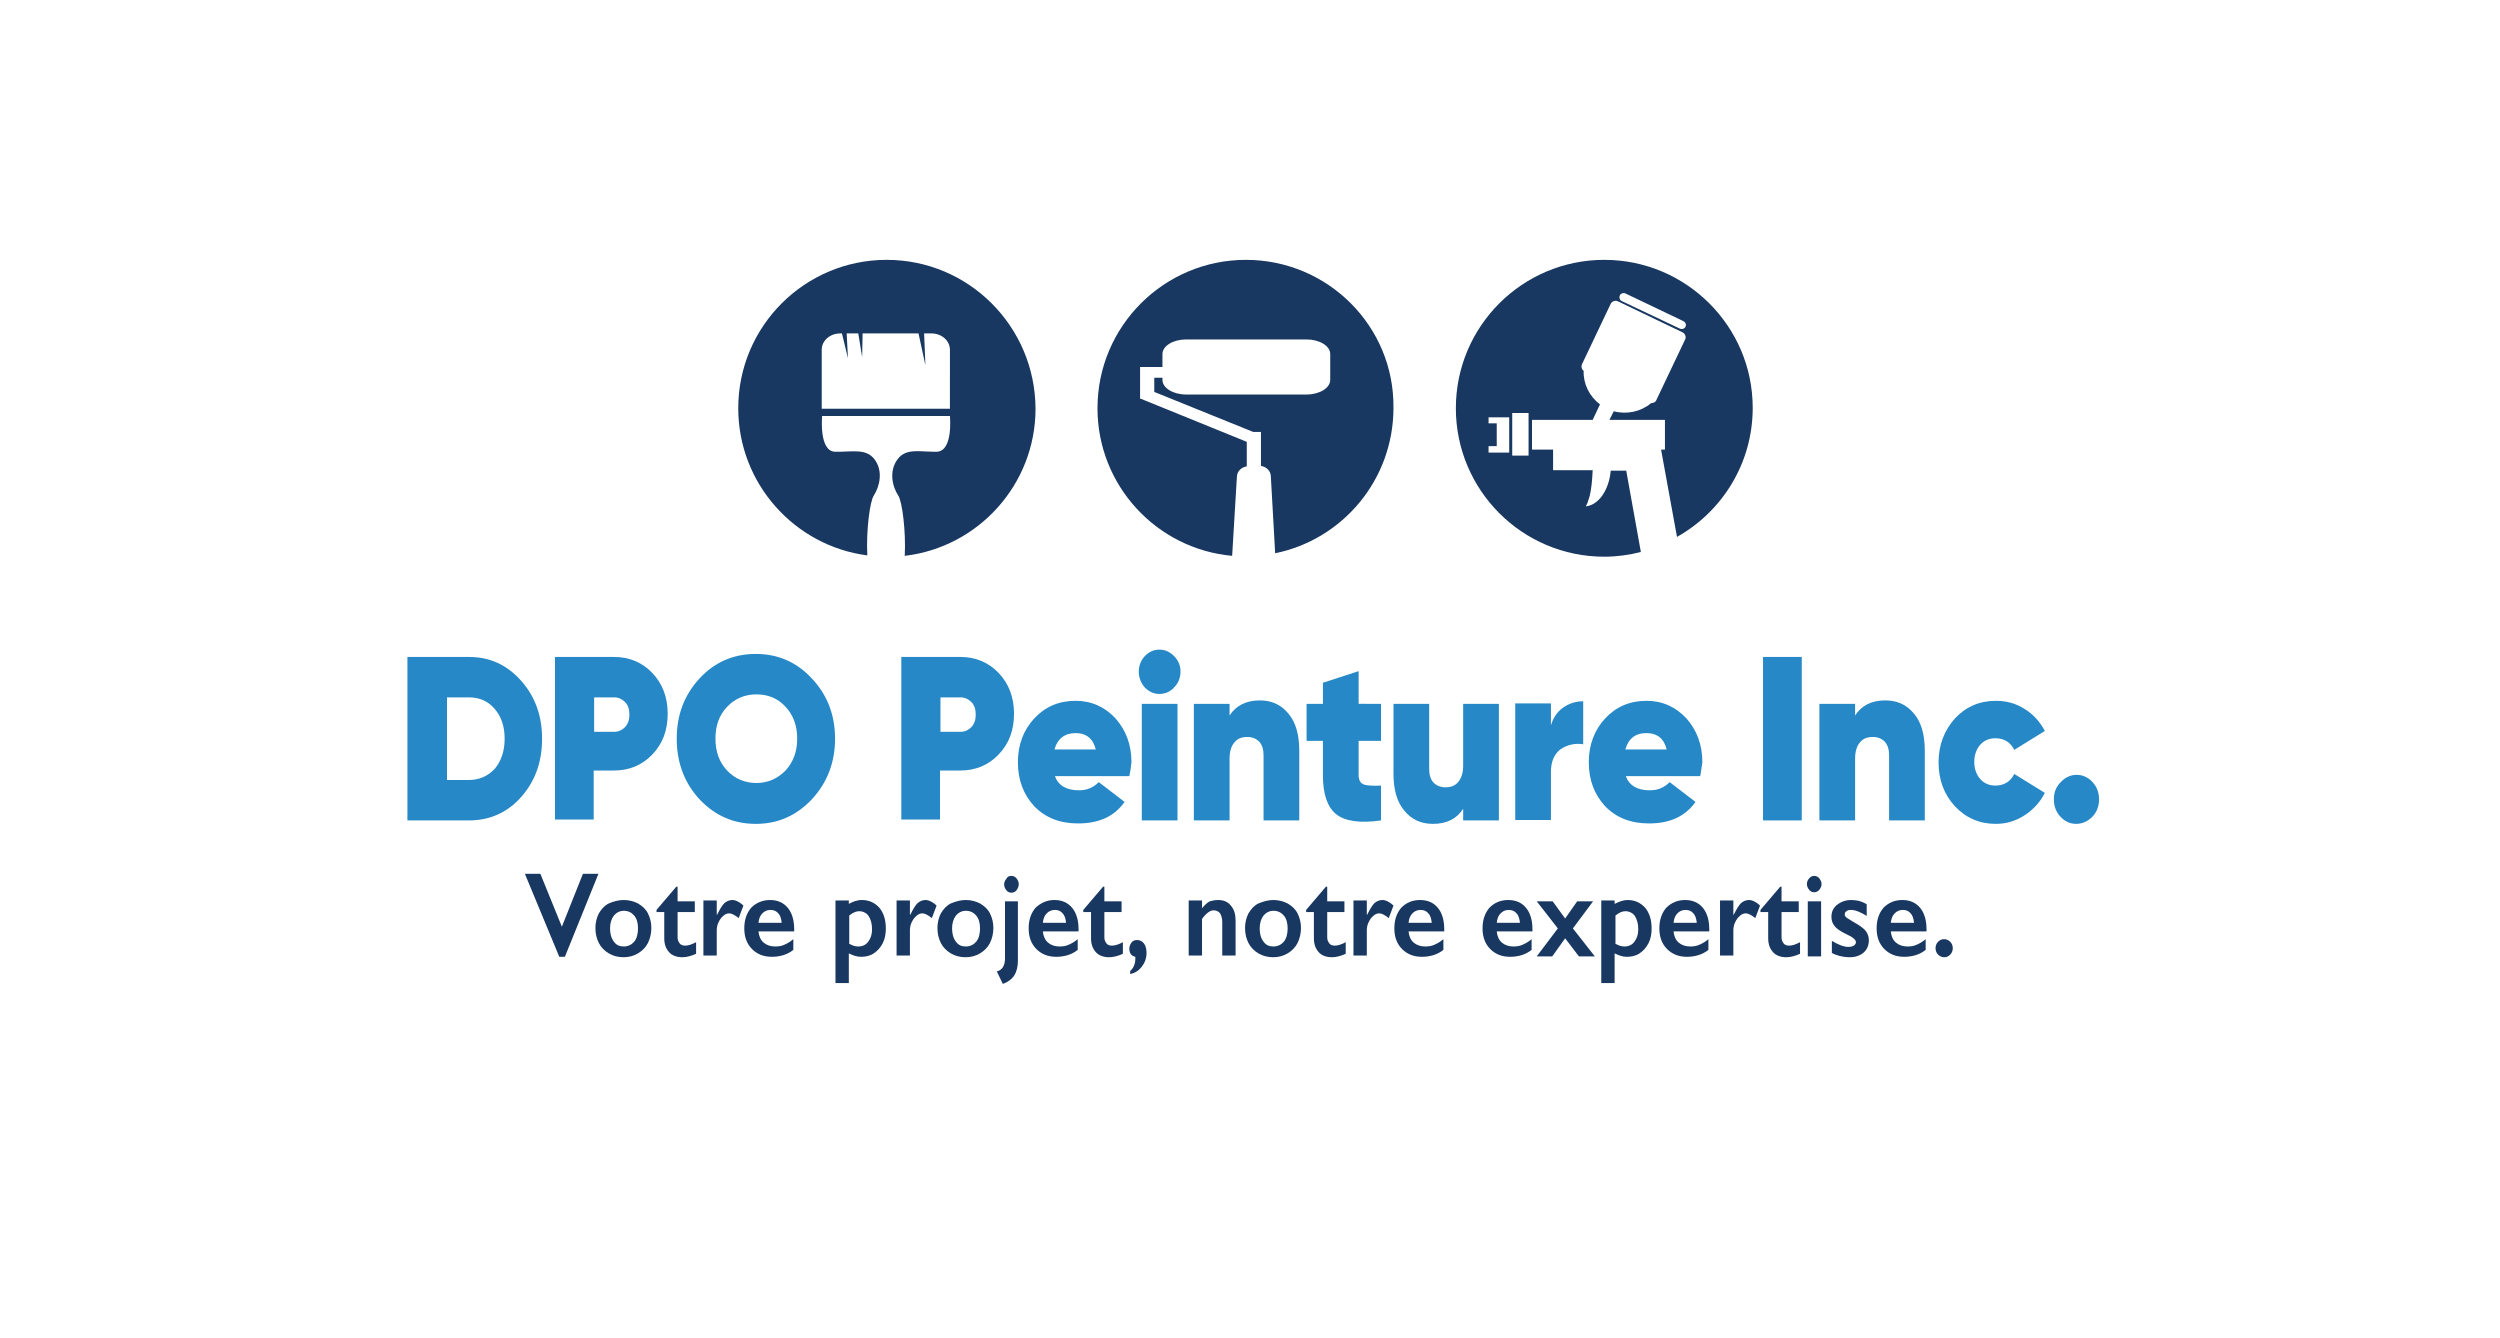 <?xml version="1.0" encoding="utf-8"?>
<!-- Generator: Adobe Illustrator 24.2.3, SVG Export Plug-In . SVG Version: 6.00 Build 0)  -->
<svg version="1.1" id="Isolation_Mode" xmlns="http://www.w3.org/2000/svg" xmlns:xlink="http://www.w3.org/1999/xlink" x="0px"
	 y="0px" viewBox="0 0 581.1 311.1" style="enable-background:new 0 0 581.1 311.1;" xml:space="preserve">
<style type="text/css">
	.st0{fill-rule:evenodd;clip-rule:evenodd;fill:#183761;}
	.st1{fill:#183761;}
	.st2{fill:#2688C6;}
</style>
<g>
	<g>
		<path class="st0" d="M206.1,60.4c-19,0-34.5,15.4-34.5,34.5c0,17.5,13.1,32,30,34.2c-0.3-5.7,0.6-12.6,1.5-13.9
			c1.4-2.2,2.2-5.7,0.2-8.4c-2-2.7-5.4-1.7-9.2-1.8c-3.8-0.1-3-8.3-3-8.3h15.6l14.1,0c0,0,0.8,8.1-3,8.3c-3.8,0.1-7.2-1-9.2,1.8
			c-2,2.7-1.2,6.3,0.2,8.4c0.9,1.3,1.8,8.3,1.5,14c17.1-2,30.4-16.6,30.4-34.2C240.6,75.8,225.1,60.4,206.1,60.4z M220.8,95H191
			V81.3c0-2.1,1.9-3.8,4.3-3.8h0.4l1.4,5.8l-0.3-5.8h2.7l0.9,5.5l0.1-5.5h13l1.6,7.4l-0.3-7.4h1.7c2.4,0,4.3,1.7,4.3,3.8V95z"/>
		<path class="st0" d="M289.6,60.4c-19,0-34.5,15.4-34.5,34.5c0,17.9,13.7,32.7,31.3,34.3l1.1-18.3c0-1.3,1-2.3,2.3-2.5v-5.7
			l-24.6-10H265v-7.4h2.2h1.1h1.9v-3c0-1.9,2.5-3.4,5.5-3.4h28c3,0,5.5,1.5,5.5,3.4v6c0,1.9-2.5,3.4-5.5,3.4h-28
			c-3,0-5.5-1.5-5.5-3.4v-0.5h-1.9v3.3l23,9.3h1.8v7.9c1.3,0.2,2.3,1.2,2.3,2.5l1,17.8c15.7-3.2,27.5-17.1,27.5-33.8
			C324.1,75.8,308.6,60.4,289.6,60.4z"/>
		<path class="st0" d="M372.9,60.4c-19,0-34.5,15.4-34.5,34.5c0,19,15.4,34.5,34.5,34.5c2.9,0,5.8-0.4,8.5-1.1l-3.4-18.9h-3.6
			c-0.4,4.5-2.8,8-5.8,8.3c0.3-0.5,0.6-1.3,0.9-2.4c0.4-1.6,0.6-3.7,0.7-6h-9.2v-4.8h-4.9v-6.9h14.1l1.7-3.6
			c-2.5-1.9-3.9-4.8-3.8-7.8c-0.5-0.4-0.6-1-0.4-1.5l6.7-14.1c0.3-0.6,1.1-0.9,1.8-0.5l14.8,7.1c0.7,0.3,1,1.1,0.7,1.7l-6.7,14.1
			c-0.2,0.5-0.7,0.7-1.2,0.7c-2.4,2-5.6,2.7-8.7,1.9l-1,2H387v6.9h-0.9l3.7,20.3c10.5-5.9,17.6-17.1,17.6-30
			C407.4,75.8,391.9,60.4,372.9,60.4z M350.8,97v1.4v5.3v1.1v0.4h-4.8v-1.5h1.9v-5.3h-1.9V97L350.8,97L350.8,97z M355.3,105.9h-3.8
			v-9.9h3.8V105.9z M391.8,75.9c-0.2,0.5-0.8,0.7-1.3,0.5L377,70c-0.5-0.2-0.7-0.8-0.5-1.3c0.2-0.5,0.8-0.7,1.3-0.5l13.4,6.4
			C391.8,74.9,392,75.4,391.8,75.9z"/>
	</g>
	<g>
		<path class="st1" d="M125.6,203.1l5,12.3l4.9-12.3h3.6l-7.8,19.3H130l-8-19.3H125.6z"/>
		<path class="st1" d="M145,209.2c1.2,0,2.3,0.3,3.3,0.8c1,0.6,1.8,1.3,2.3,2.3c0.5,1,0.8,2.1,0.8,3.4c0,1.3-0.3,2.5-0.8,3.5
			c-0.5,1-1.3,1.8-2.3,2.4c-1,0.6-2.1,0.9-3.4,0.9c-1.2,0-2.4-0.3-3.4-0.9c-1-0.6-1.8-1.4-2.3-2.4c-0.5-1-0.8-2.1-0.8-3.5
			c0-1.3,0.3-2.4,0.8-3.4c0.6-1,1.3-1.8,2.3-2.3C142.6,209.5,143.8,209.2,145,209.2z M141.8,215.8c0,1.3,0.3,2.3,0.9,3.1
			c0.6,0.8,1.3,1.1,2.3,1.1c1,0,1.8-0.4,2.4-1.1c0.6-0.7,0.9-1.8,0.9-3.1c0-1.3-0.3-2.3-0.9-3c-0.6-0.7-1.4-1.1-2.4-1.1
			c-0.9,0-1.7,0.4-2.3,1.1C142.1,213.6,141.8,214.6,141.8,215.8z"/>
		<path class="st1" d="M157.2,206.1h0.3v3.4h4v2.5h-4v5.9c0,0.6,0.2,1,0.5,1.4c0.3,0.4,0.8,0.5,1.3,0.5c0.7,0,1.6-0.3,2.5-0.8v2.7
			c-1.1,0.5-2.2,0.8-3.2,0.8c-1.3,0-2.4-0.4-3.1-1.2s-1.1-1.8-1.1-3.2V212h-1.8v-0.5L157.2,206.1z"/>
		<path class="st1" d="M170.2,209.2c0.4,0,0.8,0.1,1.2,0.3c0.4,0.2,0.9,0.5,1.4,1l-1.1,2.9c-0.9-0.7-1.6-1.1-2.2-1.1
			c-0.5,0-1,0.2-1.4,0.6c-0.5,0.4-0.8,0.9-1.1,1.5c-0.3,0.6-0.4,1.3-0.4,1.9v5.8h-3.1v-12.8h3.1v3.3h0.1c0.6-1.2,1.1-2.1,1.7-2.7
			C168.9,209.5,169.5,209.2,170.2,209.2z"/>
		<path class="st1" d="M179,209.2c1.7,0,3.1,0.6,4.1,1.8c1,1.2,1.5,2.9,1.5,5v0.5h-8.3c0.1,1.1,0.5,2,1.2,2.6
			c0.7,0.6,1.6,0.9,2.7,0.9c0.7,0,1.5-0.1,2.1-0.4c0.7-0.3,1.4-0.7,2.1-1.3v2.5c-1.4,1.1-3.1,1.6-5,1.6c-1.9,0-3.4-0.6-4.6-1.8
			c-1.2-1.2-1.8-2.8-1.8-4.8c0-1.9,0.5-3.5,1.6-4.8C175.8,209.8,177.3,209.2,179,209.2z M181.7,214.5c-0.1-0.9-0.3-1.7-0.8-2.2
			c-0.4-0.5-1-0.8-1.8-0.8c-0.8,0-1.4,0.3-1.9,0.8c-0.5,0.5-0.8,1.2-0.9,2.2H181.7z"/>
		<path class="st1" d="M200.3,209.2c1.7,0,3,0.6,4.1,1.8c1,1.2,1.5,2.8,1.5,4.8c0,1.3-0.2,2.4-0.7,3.4c-0.5,1-1.2,1.8-2.1,2.4
			c-0.9,0.6-1.9,0.8-3,0.8c-0.9,0-1.8-0.3-2.8-0.8v6.9h-3.1v-19.2h3.1v0.8C198.2,209.6,199.2,209.2,200.3,209.2z M197.3,219.3
			c0.8,0.5,1.5,0.7,2.2,0.7c1,0,1.8-0.4,2.3-1.1c0.6-0.8,0.9-1.7,0.9-2.9c0-1.3-0.3-2.3-0.8-3.1c-0.5-0.7-1.3-1.1-2.2-1.1
			c-0.4,0-0.7,0.1-1,0.2c-0.3,0.1-0.8,0.4-1.3,0.8V219.3z"/>
		<path class="st1" d="M215.1,209.2c0.4,0,0.8,0.1,1.2,0.3c0.4,0.2,0.9,0.5,1.4,1l-1.1,2.9c-0.9-0.7-1.6-1.1-2.2-1.1
			c-0.5,0-1,0.2-1.4,0.6c-0.5,0.4-0.8,0.9-1.1,1.5c-0.3,0.6-0.4,1.3-0.4,1.9v5.8h-3.1v-12.8h3.1v3.3h0.1c0.6-1.2,1.1-2.1,1.7-2.7
			C213.8,209.5,214.4,209.2,215.1,209.2z"/>
		<path class="st1" d="M224.5,209.2c1.2,0,2.3,0.3,3.3,0.8c1,0.6,1.8,1.3,2.3,2.3c0.5,1,0.8,2.1,0.8,3.4c0,1.3-0.3,2.5-0.8,3.5
			c-0.5,1-1.3,1.8-2.3,2.4c-1,0.6-2.1,0.9-3.4,0.9c-1.2,0-2.4-0.3-3.4-0.9c-1-0.6-1.8-1.4-2.3-2.4c-0.5-1-0.8-2.1-0.8-3.5
			c0-1.3,0.3-2.4,0.8-3.4c0.6-1,1.3-1.8,2.3-2.3C222.2,209.5,223.3,209.2,224.5,209.2z M221.3,215.8c0,1.3,0.3,2.3,0.9,3.1
			c0.6,0.8,1.3,1.1,2.3,1.1c1,0,1.8-0.4,2.4-1.1c0.6-0.7,0.9-1.8,0.9-3.1c0-1.3-0.3-2.3-0.9-3s-1.4-1.1-2.4-1.1
			c-0.9,0-1.7,0.4-2.3,1.1C221.6,213.6,221.3,214.6,221.3,215.8z"/>
		<path class="st1" d="M236.6,209.5v13.8c0,1.4-0.3,2.6-0.9,3.5c-0.6,0.9-1.5,1.5-2.6,1.9l-1.4-2.9c1.2-0.3,1.9-1.3,1.9-3v-13.3
			H236.6z M235.1,203.6c0.5,0,0.9,0.2,1.2,0.6c0.3,0.4,0.5,0.8,0.5,1.3c0,0.5-0.2,1-0.5,1.4c-0.3,0.4-0.7,0.6-1.2,0.6
			s-0.9-0.2-1.2-0.6c-0.3-0.4-0.5-0.8-0.5-1.3c0-0.5,0.2-1,0.5-1.3C234.2,203.7,234.6,203.6,235.1,203.6z"/>
		<path class="st1" d="M245.1,209.2c1.7,0,3.1,0.6,4.1,1.8c1,1.2,1.5,2.9,1.5,5v0.5h-8.3c0.1,1.1,0.5,2,1.2,2.6
			c0.7,0.6,1.6,0.9,2.7,0.9c0.7,0,1.5-0.1,2.1-0.4c0.7-0.3,1.4-0.7,2.1-1.3v2.5c-1.4,1.1-3.1,1.6-5,1.6c-1.9,0-3.4-0.6-4.6-1.8
			c-1.2-1.2-1.8-2.8-1.8-4.8c0-1.9,0.5-3.5,1.6-4.8C242,209.8,243.4,209.2,245.1,209.2z M247.8,214.5c-0.1-0.9-0.3-1.7-0.8-2.2
			c-0.4-0.5-1-0.8-1.8-0.8c-0.8,0-1.4,0.3-1.9,0.8c-0.5,0.5-0.8,1.2-0.9,2.2H247.8z"/>
		<path class="st1" d="M256.4,206.1h0.3v3.4h4v2.5h-4v5.9c0,0.6,0.2,1,0.5,1.4c0.3,0.4,0.8,0.5,1.3,0.5c0.7,0,1.6-0.3,2.5-0.8v2.7
			c-1.1,0.5-2.2,0.8-3.2,0.8c-1.3,0-2.4-0.4-3.1-1.2s-1.1-1.8-1.1-3.2V212h-1.8v-0.5L256.4,206.1z"/>
		<path class="st1" d="M264.3,218.5c0.7,0,1.2,0.3,1.6,0.8c0.4,0.5,0.6,1.3,0.6,2.2c0,1.2-0.4,2.3-1.1,3.2c-0.7,0.9-1.6,1.5-2.7,1.7
			v-0.7c0.8-0.7,1.2-1.7,1.2-2.9v-0.2l0-0.2c-0.9-0.2-1.4-0.8-1.4-1.9c0-0.5,0.2-1,0.5-1.4C263.3,218.7,263.7,218.5,264.3,218.5z"/>
		<path class="st1" d="M283.1,209.2c1.3,0,2.3,0.4,3,1.3c0.8,0.9,1.1,2.1,1.1,3.5v8.1h-3.1v-7.8c0-0.8-0.2-1.5-0.5-2
			c-0.4-0.5-0.9-0.7-1.5-0.7c-0.5,0-0.9,0.2-1.3,0.5c-0.4,0.3-0.9,0.8-1.4,1.5v8.5h-3.1v-12.8h3.1v1.8c0.6-0.7,1.2-1.3,1.8-1.6
			C281.7,209.4,282.3,209.2,283.1,209.2z"/>
		<path class="st1" d="M296,209.2c1.2,0,2.3,0.3,3.3,0.8c1,0.6,1.8,1.3,2.3,2.3c0.5,1,0.8,2.1,0.8,3.4c0,1.3-0.3,2.5-0.8,3.5
			c-0.5,1-1.3,1.8-2.3,2.4c-1,0.6-2.1,0.9-3.4,0.9c-1.2,0-2.4-0.3-3.4-0.9c-1-0.6-1.8-1.4-2.3-2.4c-0.5-1-0.8-2.1-0.8-3.5
			c0-1.3,0.3-2.4,0.8-3.4c0.6-1,1.3-1.8,2.3-2.3C293.7,209.5,294.8,209.2,296,209.2z M292.8,215.8c0,1.3,0.3,2.3,0.9,3.1
			c0.6,0.8,1.3,1.1,2.3,1.1c1,0,1.8-0.4,2.4-1.1c0.6-0.7,0.9-1.8,0.9-3.1c0-1.3-0.3-2.3-0.9-3s-1.4-1.1-2.4-1.1
			c-0.9,0-1.7,0.4-2.3,1.1C293.1,213.6,292.8,214.6,292.8,215.8z"/>
		<path class="st1" d="M308.2,206.1h0.3v3.4h4v2.5h-4v5.9c0,0.6,0.2,1,0.5,1.4c0.3,0.4,0.8,0.5,1.3,0.5c0.7,0,1.6-0.3,2.5-0.8v2.7
			c-1.1,0.5-2.2,0.8-3.2,0.8c-1.3,0-2.4-0.4-3.1-1.2c-0.7-0.8-1.1-1.8-1.1-3.2V212h-1.8v-0.5L308.2,206.1z"/>
		<path class="st1" d="M321.3,209.2c0.4,0,0.8,0.1,1.2,0.3c0.4,0.2,0.9,0.5,1.4,1l-1.1,2.9c-0.9-0.7-1.6-1.1-2.2-1.1
			c-0.5,0-1,0.2-1.4,0.6c-0.5,0.4-0.8,0.9-1.1,1.5c-0.3,0.6-0.4,1.3-0.4,1.9v5.8h-3.1v-12.8h3.1v3.3h0.1c0.6-1.2,1.1-2.1,1.7-2.7
			C320,209.5,320.6,209.2,321.3,209.2z"/>
		<path class="st1" d="M330.1,209.2c1.7,0,3.1,0.6,4.1,1.8c1,1.2,1.5,2.9,1.5,5v0.5h-8.3c0.1,1.1,0.5,2,1.2,2.6
			c0.7,0.6,1.6,0.9,2.7,0.9c0.7,0,1.5-0.1,2.1-0.4c0.7-0.3,1.4-0.7,2.1-1.3v2.5c-1.4,1.1-3.1,1.6-5,1.6c-1.9,0-3.4-0.6-4.6-1.8
			c-1.2-1.2-1.8-2.8-1.8-4.8c0-1.9,0.5-3.5,1.6-4.8C326.9,209.8,328.3,209.2,330.1,209.2z M332.8,214.5c-0.1-0.9-0.3-1.7-0.8-2.2
			c-0.4-0.5-1-0.8-1.8-0.8c-0.8,0-1.4,0.3-1.9,0.8c-0.5,0.5-0.8,1.2-0.9,2.2H332.8z"/>
		<path class="st1" d="M350.6,209.2c1.7,0,3.1,0.6,4.1,1.8c1,1.2,1.5,2.9,1.5,5v0.5h-8.3c0.1,1.1,0.5,2,1.2,2.6
			c0.7,0.6,1.6,0.9,2.7,0.9c0.7,0,1.5-0.1,2.1-0.4c0.7-0.3,1.4-0.7,2.1-1.3v2.5c-1.4,1.1-3.1,1.6-5,1.6c-1.9,0-3.4-0.6-4.6-1.8
			c-1.2-1.2-1.8-2.8-1.8-4.8c0-1.9,0.5-3.5,1.6-4.8C347.4,209.8,348.8,209.2,350.6,209.2z M353.3,214.5c-0.1-0.9-0.3-1.7-0.8-2.2
			c-0.4-0.5-1-0.8-1.8-0.8c-0.8,0-1.4,0.3-1.9,0.8c-0.5,0.5-0.8,1.2-0.9,2.2H353.3z"/>
		<path class="st1" d="M360.9,209.5l2.9,4l2.8-4h3.7l-4.7,6.3l5.1,6.5H367l-3.2-4.2l-3,4.2h-3.6l4.9-6.5l-4.9-6.3H360.9z"/>
		<path class="st1" d="M378.3,209.2c1.7,0,3,0.6,4.1,1.8c1,1.2,1.5,2.8,1.5,4.8c0,1.3-0.2,2.4-0.7,3.4c-0.5,1-1.2,1.8-2.1,2.4
			c-0.9,0.6-1.9,0.8-3,0.8c-0.9,0-1.8-0.3-2.8-0.8v6.9h-3.1v-19.2h3.1v0.8C376.3,209.6,377.3,209.2,378.3,209.2z M375.4,219.3
			c0.8,0.5,1.5,0.7,2.2,0.7c1,0,1.8-0.4,2.3-1.1c0.6-0.8,0.9-1.7,0.9-2.9c0-1.3-0.3-2.3-0.8-3.1c-0.5-0.7-1.3-1.1-2.2-1.1
			c-0.4,0-0.7,0.1-1,0.2c-0.3,0.1-0.8,0.4-1.3,0.8V219.3z"/>
		<path class="st1" d="M391.7,209.2c1.7,0,3.1,0.6,4.1,1.8c1,1.2,1.5,2.9,1.5,5v0.5H389c0.1,1.1,0.5,2,1.2,2.6
			c0.7,0.6,1.6,0.9,2.7,0.9c0.7,0,1.5-0.1,2.1-0.4c0.7-0.3,1.4-0.7,2.1-1.3v2.5c-1.4,1.1-3.1,1.6-5,1.6c-1.9,0-3.4-0.6-4.6-1.8
			c-1.2-1.2-1.8-2.8-1.8-4.8c0-1.9,0.5-3.5,1.6-4.8C388.5,209.8,390,209.2,391.7,209.2z M394.4,214.5c-0.1-0.9-0.3-1.7-0.8-2.2
			c-0.4-0.5-1-0.8-1.8-0.8c-0.8,0-1.4,0.3-1.9,0.8c-0.5,0.5-0.8,1.2-0.9,2.2H394.4z"/>
		<path class="st1" d="M406.5,209.2c0.4,0,0.8,0.1,1.2,0.3c0.4,0.2,0.9,0.5,1.4,1l-1.1,2.9c-0.9-0.7-1.6-1.1-2.2-1.1
			c-0.5,0-1,0.2-1.4,0.6c-0.5,0.4-0.8,0.9-1.1,1.5c-0.3,0.6-0.4,1.3-0.4,1.9v5.8h-3.1v-12.8h3.1v3.3h0.1c0.6-1.2,1.1-2.1,1.7-2.7
			C405.2,209.5,405.8,209.2,406.5,209.2z"/>
		<path class="st1" d="M413.8,206.1h0.3v3.4h4v2.5h-4v5.9c0,0.6,0.2,1,0.5,1.4c0.3,0.4,0.8,0.5,1.3,0.5c0.7,0,1.6-0.3,2.5-0.8v2.7
			c-1.1,0.5-2.2,0.8-3.2,0.8c-1.3,0-2.4-0.4-3.1-1.2c-0.7-0.8-1.1-1.8-1.1-3.2V212h-1.8v-0.5L413.8,206.1z"/>
		<path class="st1" d="M421.7,203.6c0.5,0,0.9,0.2,1.2,0.6c0.3,0.4,0.5,0.8,0.5,1.3c0,0.5-0.2,0.9-0.5,1.3c-0.3,0.4-0.8,0.6-1.2,0.6
			c-0.5,0-0.9-0.2-1.2-0.6c-0.3-0.4-0.5-0.8-0.5-1.3c0-0.5,0.2-1,0.5-1.3C420.9,203.7,421.3,203.6,421.7,203.6z M423.3,209.5v12.8
			h-3.1v-12.8H423.3z"/>
		<path class="st1" d="M430.3,209.2c0.6,0,1.3,0.1,1.8,0.2c0.6,0.2,1.2,0.4,1.8,0.8v2.7c-0.6-0.4-1.2-0.7-1.9-1
			c-0.7-0.3-1.3-0.4-1.8-0.4c-0.4,0-0.8,0.1-1,0.3c-0.3,0.2-0.4,0.4-0.4,0.8c0,0.2,0.1,0.4,0.3,0.6c0.2,0.2,0.8,0.5,1.7,1.1
			c1.3,0.7,2.3,1.4,2.8,2c0.5,0.6,0.8,1.4,0.8,2.2c0,1.2-0.4,2.2-1.2,2.9c-0.8,0.7-1.9,1.1-3.2,1.1c-0.8,0-1.6-0.1-2.4-0.3
			c-0.7-0.2-1.3-0.4-1.8-0.7v-2.8c1.5,0.9,2.8,1.4,3.8,1.4c0.5,0,1-0.1,1.3-0.3c0.3-0.2,0.5-0.5,0.5-0.8c0-0.2-0.1-0.4-0.2-0.5
			c-0.1-0.2-0.3-0.3-0.5-0.5c-0.2-0.2-1-0.6-2.2-1.2c-0.9-0.5-1.7-1-2.1-1.6c-0.5-0.6-0.7-1.3-0.7-2.1c0-1.1,0.4-2,1.2-2.7
			C427.9,209.6,429,209.2,430.3,209.2z"/>
		<path class="st1" d="M442.2,209.2c1.7,0,3.1,0.6,4.1,1.8c1,1.2,1.5,2.9,1.5,5v0.5h-8.3c0.1,1.1,0.5,2,1.2,2.6
			c0.7,0.6,1.6,0.9,2.7,0.9c0.7,0,1.5-0.1,2.1-0.4c0.7-0.3,1.4-0.7,2.1-1.3v2.5c-1.4,1.1-3.1,1.6-5,1.6c-1.9,0-3.4-0.6-4.6-1.8
			c-1.2-1.2-1.8-2.8-1.8-4.8c0-1.9,0.5-3.5,1.6-4.8C439,209.8,440.4,209.2,442.2,209.2z M444.9,214.5c-0.1-0.9-0.3-1.7-0.8-2.2
			c-0.4-0.5-1-0.8-1.8-0.8c-0.8,0-1.4,0.3-1.9,0.8c-0.5,0.5-0.8,1.2-0.9,2.2H444.9z"/>
		<path class="st1" d="M451.9,218.3c0.5,0,1,0.2,1.4,0.6s0.6,0.9,0.6,1.5c0,0.6-0.2,1.1-0.6,1.5c-0.4,0.4-0.8,0.6-1.4,0.6
			c-0.5,0-1-0.2-1.4-0.6c-0.4-0.4-0.6-0.9-0.6-1.5c0-0.6,0.2-1.1,0.6-1.5S451.3,218.3,451.9,218.3z"/>
	</g>
	<g>
		<path class="st2" d="M94.7,152.7H109c4.8,0,8.8,1.8,12.1,5.5c3.3,3.7,4.9,8.2,4.9,13.5c0,5.4-1.6,9.9-4.9,13.6
			c-3.2,3.6-7.3,5.4-12.1,5.4H94.7V152.7z M103.9,181.3h5.1c2.4,0,4.4-0.9,6-2.6c1.5-1.8,2.3-4.1,2.3-7c0-2.9-0.8-5.2-2.3-6.9
			c-1.5-1.8-3.5-2.7-6-2.7h-5.1V181.3z"/>
		<path class="st2" d="M129.1,152.7h13.6c3.5,0,6.5,1.2,8.9,3.7c2.4,2.5,3.6,5.7,3.6,9.5c0,3.9-1.2,7-3.6,9.5
			c-2.4,2.5-5.4,3.7-8.9,3.7h-4.7v11.4h-9V152.7z M138.1,170.1h4.7c1,0,1.8-0.4,2.5-1.1c0.7-0.8,1-1.7,1-2.9s-0.3-2.2-1-2.9
			c-0.7-0.7-1.5-1.1-2.5-1.1h-4.7V170.1z"/>
		<path class="st2" d="M188.7,185.8c-3.6,3.8-7.9,5.7-13,5.7c-5.2,0-9.5-1.9-13.1-5.7c-3.5-3.8-5.3-8.5-5.3-14.1
			c0-5.6,1.8-10.2,5.3-14c3.5-3.8,7.9-5.7,13.1-5.7c5.1,0,9.5,1.9,13,5.7c3.6,3.8,5.4,8.5,5.4,14
			C194.1,177.2,192.3,181.9,188.7,185.8z M169,179.1c1.8,1.9,4.1,2.9,6.8,2.9s4.9-1,6.8-2.9c1.8-2,2.7-4.4,2.7-7.4
			c0-3-0.9-5.5-2.7-7.4c-1.8-2-4.1-2.9-6.8-2.9c-2.7,0-5,1-6.8,2.9c-1.8,1.9-2.7,4.3-2.7,7.4C166.3,174.7,167.2,177.2,169,179.1z"/>
		<path class="st2" d="M209.6,152.7h13.6c3.5,0,6.5,1.2,8.9,3.7c2.4,2.5,3.6,5.7,3.6,9.5c0,3.9-1.2,7-3.6,9.5
			c-2.4,2.5-5.4,3.7-8.9,3.7h-4.7v11.4h-9V152.7z M218.6,170.1h4.7c1,0,1.8-0.4,2.5-1.1c0.7-0.8,1-1.7,1-2.9s-0.3-2.2-1-2.9
			c-0.7-0.7-1.5-1.1-2.5-1.1h-4.7V170.1z"/>
		<path class="st2" d="M262.5,180.4h-17.3c0.8,2.2,2.7,3.3,5.6,3.3c1.8,0,3.3-0.6,4.6-1.9l6,4.6c-2.4,3.4-6,5-10.8,5
			c-4.2,0-7.6-1.3-10.2-4c-2.5-2.7-3.8-6.1-3.8-10.2c0-4.1,1.3-7.5,3.8-10.2c2.5-2.7,5.7-4.1,9.6-4.1c3.7,0,6.8,1.4,9.3,4.1
			c2.4,2.7,3.7,6.1,3.7,10.2C262.9,178.3,262.7,179.5,262.5,180.4z M245.1,174.2h9.6c-0.6-2.5-2.2-3.8-4.7-3.8
			C247.5,170.4,245.8,171.7,245.1,174.2z"/>
		<path class="st2" d="M272.9,159.8c-0.9,1-2.1,1.5-3.4,1.5c-1.3,0-2.4-0.5-3.4-1.5c-0.9-1-1.4-2.3-1.4-3.7s0.5-2.6,1.4-3.6
			c1-1,2.1-1.5,3.4-1.5c1.3,0,2.4,0.5,3.4,1.5c1,1,1.5,2.2,1.5,3.6S273.9,158.8,272.9,159.8z M273.7,190.7h-8.3v-27.1h8.3V190.7z"/>
		<path class="st2" d="M292.8,162.8c2.8,0,5,1,6.7,3.1c1.7,2,2.5,4.9,2.5,8.6v16.2h-8.3v-15.1c0-1.4-0.3-2.4-1-3.2
			c-0.7-0.7-1.6-1.1-2.8-1.1c-1.3,0-2.3,0.4-3,1.3c-0.7,0.8-1.1,2.1-1.1,3.7v14.4h-8.3v-27.1h8.3v2.7
			C287.3,164,289.7,162.8,292.8,162.8z"/>
		<path class="st2" d="M321,163.6v8.6h-5.2v7.9c0,1.2,0.4,1.9,1.1,2.2s2.1,0.4,4.1,0.3v8.1c-4.9,0.7-8.4,0.2-10.5-1.5
			c-2-1.7-3-4.7-3-8.9v-8.1h-3.8v-8.6h3.8v-4.9l8.3-2.7v7.6H321z"/>
		<path class="st2" d="M340.1,178v-14.4h8.3v27.1h-8.3V188c-1.5,2.3-3.8,3.5-7,3.5c-2.8,0-5-1-6.7-3.1c-1.7-2-2.5-4.9-2.5-8.6v-16.2
			h8.3v15.1c0,1.4,0.3,2.4,1,3.2c0.7,0.7,1.6,1.1,2.8,1.1c1.3,0,2.3-0.4,3-1.3C339.7,180.8,340.1,179.6,340.1,178z"/>
		<path class="st2" d="M360.5,163.6v5c0.5-1.7,1.4-3.1,2.8-4.1c1.4-1,3-1.5,4.7-1.5v10c-1.9-0.3-3.6,0.1-5.2,1.1
			c-1.5,1.1-2.3,2.9-2.3,5.3v11.2h-8.3v-27.1H360.5z"/>
		<path class="st2" d="M395.2,180.4h-17.3c0.8,2.2,2.7,3.3,5.6,3.3c1.8,0,3.3-0.6,4.6-1.9l6,4.6c-2.4,3.4-6,5-10.8,5
			c-4.2,0-7.6-1.3-10.2-4c-2.5-2.7-3.8-6.1-3.8-10.2c0-4.1,1.3-7.5,3.8-10.2c2.5-2.7,5.7-4.1,9.6-4.1c3.7,0,6.8,1.4,9.3,4.1
			c2.4,2.7,3.7,6.1,3.7,10.2C395.5,178.3,395.4,179.5,395.2,180.4z M377.8,174.2h9.6c-0.6-2.5-2.2-3.8-4.7-3.8
			C380.1,170.4,378.5,171.7,377.8,174.2z"/>
		<path class="st2" d="M409.8,190.7v-38h9v38H409.8z"/>
		<path class="st2" d="M438.2,162.8c2.8,0,5,1,6.7,3.1c1.7,2,2.5,4.9,2.5,8.6v16.2h-8.3v-15.1c0-1.4-0.3-2.4-1-3.2
			c-0.7-0.7-1.6-1.1-2.8-1.1c-1.3,0-2.3,0.4-3,1.3c-0.7,0.8-1.1,2.1-1.1,3.7v14.4h-8.3v-27.1h8.3v2.7
			C432.7,164,435,162.8,438.2,162.8z"/>
		<path class="st2" d="M463.9,191.5c-3.8,0-7-1.4-9.5-4.1c-2.5-2.7-3.8-6.1-3.8-10.2c0-4,1.3-7.4,3.8-10.2c2.5-2.7,5.7-4.1,9.5-4.1
			c2.5,0,4.7,0.6,6.7,1.9c2,1.2,3.6,3,4.7,5.1l-7.1,4.4c-0.9-1.8-2.4-2.7-4.4-2.7c-1.4,0-2.6,0.5-3.5,1.5c-0.9,1-1.4,2.4-1.4,4
			c0,1.6,0.5,3,1.4,4c0.9,1,2.1,1.5,3.5,1.5c2,0,3.5-0.9,4.4-2.7l7.1,4.4c-1.1,2.2-2.7,3.9-4.7,5.2
			C468.6,190.8,466.4,191.5,463.9,191.5z"/>
		<path class="st2" d="M482.6,191.5c-1.5,0-2.7-0.6-3.7-1.7c-1-1.1-1.5-2.4-1.5-4c0-1.6,0.5-2.9,1.6-4c1-1.1,2.3-1.7,3.7-1.7
			c1.4,0,2.7,0.6,3.7,1.7c1,1.1,1.5,2.4,1.5,4c0,1.6-0.5,2.9-1.5,4C485.3,190.9,484,191.5,482.6,191.5z"/>
	</g>
</g>
</svg>

